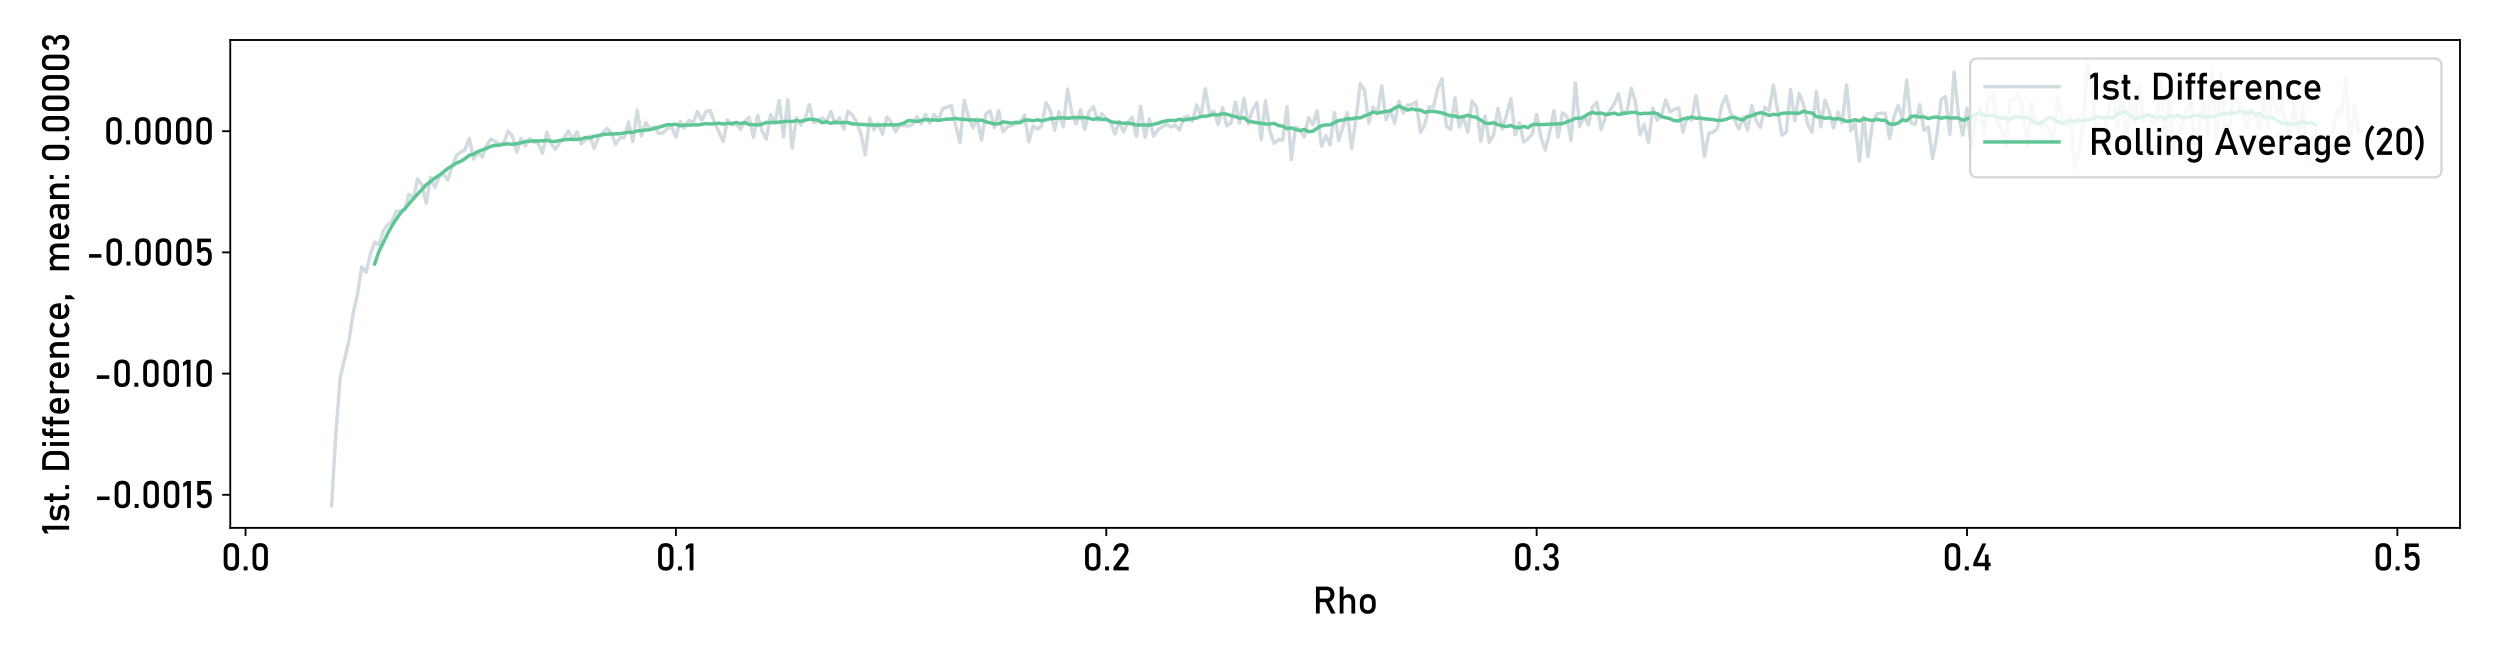 <?xml version="1.0" encoding="utf-8" standalone="no"?>
<!DOCTYPE svg PUBLIC "-//W3C//DTD SVG 1.1//EN"
  "http://www.w3.org/Graphics/SVG/1.1/DTD/svg11.dtd">
<svg xmlns:xlink="http://www.w3.org/1999/xlink" width="1080pt" height="288pt" viewBox="0 0 1080 288" xmlns="http://www.w3.org/2000/svg" version="1.1">
 <defs>
  <style type="text/css">*{stroke-linejoin: round; stroke-linecap: butt}</style>
 </defs>
 <g id="figure_1">
  <g id="patch_1">
   <path d="M 0 288 
L 1080 288 
L 1080 0 
L 0 0 
z
" style="fill: #ffffff"/>
  </g>
  <g id="axes_1">
   <g id="patch_2">
    <path d="M 99.47 228.04 
L 1062.72 228.04 
L 1062.72 17.28 
L 99.47 17.28 
z
" style="fill: #ffffff"/>
   </g>
   <g id="matplotlib.axis_1">
    <g id="xtick_1">
     <g id="line2d_1">
      <defs>
       <path id="mdd1a425ef2" d="M 0 0 
L 0 3.5 
" style="stroke: #000000; stroke-width: 0.8"/>
      </defs>
      <g>
       <use xlink:href="#mdd1a425ef2" x="106.07" y="228.04" style="stroke: #000000; stroke-width: 0.8"/>
      </g>
     </g>
     <g id="text_1">
      <!-- 0.0 -->
      <g transform="translate(95.43 246.4) scale(0.16 -0.16)">
       <defs>
        <path id="Bahnschrift-30" d="M 1766 -47 
Q 1116 -47 792 301 
Q 469 650 469 1244 
L 469 3309 
Q 469 3913 797 4256 
Q 1125 4600 1766 4600 
Q 2409 4600 2736 4258 
Q 3063 3916 3063 3309 
L 3063 1244 
Q 3063 641 2736 297 
Q 2409 -47 1766 -47 
z
M 1766 559 
Q 2116 559 2270 742 
Q 2425 925 2425 1244 
L 2425 3309 
Q 2425 3631 2270 3812 
Q 2116 3994 1766 3994 
Q 1416 3994 1261 3812 
Q 1106 3631 1106 3309 
L 1106 1244 
Q 1106 925 1261 742 
Q 1416 559 1766 559 
z
" transform="scale(0.016)"/>
        <path id="Bahnschrift-2e" d="M 391 0 
L 391 669 
L 1059 669 
L 1059 0 
L 391 0 
z
" transform="scale(0.016)"/>
       </defs>
       <use xlink:href="#Bahnschrift-30"/>
       <use xlink:href="#Bahnschrift-2e" x="55.176"/>
       <use xlink:href="#Bahnschrift-30" x="77.832"/>
      </g>
     </g>
    </g>
    <g id="xtick_2">
     <g id="line2d_2">
      <g>
       <use xlink:href="#mdd1a425ef2" x="291.99" y="228.04" style="stroke: #000000; stroke-width: 0.8"/>
      </g>
     </g>
     <g id="text_2">
      <!-- 0.1 -->
      <g transform="translate(283.104 246.4) scale(0.16 -0.16)">
       <defs>
        <path id="Bahnschrift-31" d="M 1566 4544 
L 1566 0 
L 928 0 
L 928 3850 
L 281 3453 
L 281 4113 
L 928 4544 
L 1566 4544 
z
" transform="scale(0.016)"/>
       </defs>
       <use xlink:href="#Bahnschrift-30"/>
       <use xlink:href="#Bahnschrift-2e" x="55.176"/>
       <use xlink:href="#Bahnschrift-31" x="77.832"/>
      </g>
     </g>
    </g>
    <g id="xtick_3">
     <g id="line2d_3">
      <g>
       <use xlink:href="#mdd1a425ef2" x="477.91" y="228.04" style="stroke: #000000; stroke-width: 0.8"/>
      </g>
     </g>
     <g id="text_3">
      <!-- 0.2 -->
      <g transform="translate(467.551 246.4) scale(0.16 -0.16)">
       <defs>
        <path id="Bahnschrift-32" d="M 400 0 
L 400 553 
L 1984 2666 
Q 2122 2847 2198 3040 
Q 2275 3234 2275 3406 
L 2275 3413 
Q 2275 3684 2115 3834 
Q 1956 3984 1663 3984 
Q 1388 3984 1214 3820 
Q 1041 3656 1003 3356 
L 1003 3353 
L 344 3353 
L 344 3356 
Q 428 3944 772 4267 
Q 1116 4591 1656 4591 
Q 2269 4591 2603 4281 
Q 2938 3972 2938 3406 
L 2938 3403 
Q 2938 3163 2838 2898 
Q 2738 2634 2559 2394 
L 1244 606 
L 2963 606 
L 2963 0 
L 400 0 
z
" transform="scale(0.016)"/>
       </defs>
       <use xlink:href="#Bahnschrift-30"/>
       <use xlink:href="#Bahnschrift-2e" x="55.176"/>
       <use xlink:href="#Bahnschrift-32" x="77.832"/>
      </g>
     </g>
    </g>
    <g id="xtick_4">
     <g id="line2d_4">
      <g>
       <use xlink:href="#mdd1a425ef2" x="663.829" y="228.04" style="stroke: #000000; stroke-width: 0.8"/>
      </g>
     </g>
     <g id="text_4">
      <!-- 0.3 -->
      <g transform="translate(653.373 246.4) scale(0.16 -0.16)">
       <defs>
        <path id="Bahnschrift-33" d="M 1644 -47 
Q 1259 -47 970 92 
Q 681 231 506 493 
Q 331 756 281 1131 
L 281 1131 
L 931 1131 
L 931 1131 
Q 975 838 1162 702 
Q 1350 566 1644 566 
Q 1959 566 2134 734 
Q 2309 903 2309 1209 
L 2309 1347 
Q 2309 1688 2143 1873 
Q 1978 2059 1675 2059 
L 1353 2059 
L 1353 2666 
L 1675 2666 
Q 1944 2666 2089 2825 
Q 2234 2984 2234 3275 
L 2234 3416 
Q 2234 3684 2079 3831 
Q 1925 3978 1641 3978 
Q 1400 3978 1233 3842 
Q 1066 3706 1003 3413 
L 1003 3413 
L 356 3413 
L 356 3413 
Q 453 3975 789 4283 
Q 1125 4591 1641 4591 
Q 2228 4591 2550 4281 
Q 2872 3972 2872 3409 
L 2872 3334 
Q 2872 2994 2687 2742 
Q 2503 2491 2166 2372 
Q 2538 2294 2742 2008 
Q 2947 1722 2947 1281 
L 2947 1206 
Q 2947 609 2606 281 
Q 2266 -47 1644 -47 
z
" transform="scale(0.016)"/>
       </defs>
       <use xlink:href="#Bahnschrift-30"/>
       <use xlink:href="#Bahnschrift-2e" x="55.176"/>
       <use xlink:href="#Bahnschrift-33" x="77.832"/>
      </g>
     </g>
    </g>
    <g id="xtick_5">
     <g id="line2d_5">
      <g>
       <use xlink:href="#mdd1a425ef2" x="849.749" y="228.04" style="stroke: #000000; stroke-width: 0.8"/>
      </g>
     </g>
     <g id="text_5">
      <!-- 0.4 -->
      <g transform="translate(838.971 246.4) scale(0.16 -0.16)">
       <defs>
        <path id="Bahnschrift-34" d="M 406 697 
L 406 1250 
L 1931 4541 
L 2588 4541 
L 1100 1288 
L 3328 1288 
L 3328 697 
L 406 697 
z
M 2366 -3 
L 2366 2672 
L 2988 2672 
L 2988 -3 
L 2366 -3 
z
" transform="scale(0.016)"/>
       </defs>
       <use xlink:href="#Bahnschrift-30"/>
       <use xlink:href="#Bahnschrift-2e" x="55.176"/>
       <use xlink:href="#Bahnschrift-34" x="77.832"/>
      </g>
     </g>
    </g>
    <g id="xtick_6">
     <g id="line2d_6">
      <g>
       <use xlink:href="#mdd1a425ef2" x="1035.669" y="228.04" style="stroke: #000000; stroke-width: 0.8"/>
      </g>
     </g>
     <g id="text_6">
      <!-- 0.5 -->
      <g transform="translate(1025.087 246.4) scale(0.16 -0.16)">
       <defs>
        <path id="Bahnschrift-35" d="M 1738 -47 
Q 1219 -47 886 251 
Q 553 550 469 1094 
L 469 1097 
L 1106 1097 
L 1106 1094 
Q 1141 844 1306 705 
Q 1472 566 1738 566 
Q 2044 566 2211 770 
Q 2378 975 2378 1347 
L 2378 1728 
Q 2378 2100 2211 2303 
Q 2044 2506 1738 2506 
Q 1572 2506 1419 2412 
Q 1266 2319 1150 2150 
L 569 2150 
L 569 4544 
L 2884 4544 
L 2884 3938 
L 1206 3938 
L 1206 2916 
Q 1325 3013 1472 3066 
Q 1619 3119 1772 3119 
Q 2366 3119 2691 2755 
Q 3016 2391 3016 1728 
L 3016 1347 
Q 3016 681 2681 317 
Q 2347 -47 1738 -47 
z
" transform="scale(0.016)"/>
       </defs>
       <use xlink:href="#Bahnschrift-30"/>
       <use xlink:href="#Bahnschrift-2e" x="55.176"/>
       <use xlink:href="#Bahnschrift-35" x="77.832"/>
      </g>
     </g>
    </g>
    <g id="text_7">
     <!-- Rho -->
     <g transform="translate(567.051 265.058) scale(0.16 -0.16)">
      <defs>
       <path id="Bahnschrift-52" d="M 841 1922 
L 841 2528 
L 2391 2528 
Q 2669 2528 2837 2722 
Q 3006 2916 3006 3234 
L 3006 3234 
Q 3006 3553 2837 3747 
Q 2669 3941 2391 3941 
L 841 3941 
L 841 4547 
L 2366 4547 
Q 2763 4547 3059 4383 
Q 3356 4219 3520 3925 
Q 3684 3631 3684 3234 
L 3684 3234 
Q 3684 2841 3518 2545 
Q 3353 2250 3058 2086 
Q 2763 1922 2366 1922 
L 841 1922 
z
M 563 0 
L 563 4547 
L 1200 4547 
L 1200 0 
L 563 0 
z
M 3119 0 
L 2078 2063 
L 2713 2206 
L 3875 0 
L 3119 0 
z
" transform="scale(0.016)"/>
       <path id="Bahnschrift-68" d="M 500 0 
L 500 4544 
L 1138 4544 
L 1138 0 
L 500 0 
z
M 2469 0 
L 2469 1966 
Q 2469 2309 2292 2496 
Q 2116 2684 1791 2684 
Q 1478 2684 1308 2521 
Q 1138 2359 1138 2063 
L 1072 2688 
Q 1222 2975 1464 3133 
Q 1706 3291 2000 3291 
Q 2528 3291 2817 2945 
Q 3106 2600 3106 1969 
L 3106 0 
L 2469 0 
z
" transform="scale(0.016)"/>
       <path id="Bahnschrift-6f" d="M 1744 -47 
Q 1106 -47 756 323 
Q 406 694 406 1366 
L 406 1894 
Q 406 2559 756 2925 
Q 1106 3291 1744 3291 
Q 2381 3291 2731 2925 
Q 3081 2559 3081 1894 
L 3081 1356 
Q 3081 688 2731 320 
Q 2381 -47 1744 -47 
z
M 1744 559 
Q 2078 559 2261 768 
Q 2444 978 2444 1356 
L 2444 1894 
Q 2444 2272 2261 2478 
Q 2078 2684 1744 2684 
Q 1413 2684 1228 2478 
Q 1044 2272 1044 1894 
L 1044 1356 
Q 1044 978 1228 768 
Q 1413 559 1744 559 
z
" transform="scale(0.016)"/>
      </defs>
      <use xlink:href="#Bahnschrift-52"/>
      <use xlink:href="#Bahnschrift-68" x="65.186"/>
      <use xlink:href="#Bahnschrift-6f" x="121.045"/>
     </g>
    </g>
   </g>
   <g id="matplotlib.axis_2">
    <g id="ytick_1">
     <g id="line2d_7">
      <defs>
       <path id="m0db45f3779" d="M 0 0 
L -3.5 0 
" style="stroke: #000000; stroke-width: 0.8"/>
      </defs>
      <g>
       <use xlink:href="#m0db45f3779" x="99.47" y="213.75" style="stroke: #000000; stroke-width: 0.8"/>
      </g>
     </g>
     <g id="text_8">
      <!-- -0.0015 -->
      <g transform="translate(40.66 219.43) scale(0.16 -0.16)">
       <defs>
        <path id="Bahnschrift-2d" d="M 500 1931 
L 2600 1931 
L 2600 1325 
L 500 1325 
L 500 1931 
z
" transform="scale(0.016)"/>
       </defs>
       <use xlink:href="#Bahnschrift-2d"/>
       <use xlink:href="#Bahnschrift-30" x="47.949"/>
       <use xlink:href="#Bahnschrift-2e" x="103.125"/>
       <use xlink:href="#Bahnschrift-30" x="125.781"/>
       <use xlink:href="#Bahnschrift-30" x="180.957"/>
       <use xlink:href="#Bahnschrift-31" x="236.133"/>
       <use xlink:href="#Bahnschrift-35" x="269.385"/>
      </g>
     </g>
    </g>
    <g id="ytick_2">
     <g id="line2d_8">
      <g>
       <use xlink:href="#m0db45f3779" x="99.47" y="161.394" style="stroke: #000000; stroke-width: 0.8"/>
      </g>
     </g>
     <g id="text_9">
      <!-- -0.0010 -->
      <g transform="translate(40.542 167.074) scale(0.16 -0.16)">
       <use xlink:href="#Bahnschrift-2d"/>
       <use xlink:href="#Bahnschrift-30" x="47.949"/>
       <use xlink:href="#Bahnschrift-2e" x="103.125"/>
       <use xlink:href="#Bahnschrift-30" x="125.781"/>
       <use xlink:href="#Bahnschrift-30" x="180.957"/>
       <use xlink:href="#Bahnschrift-31" x="236.133"/>
       <use xlink:href="#Bahnschrift-30" x="269.385"/>
      </g>
     </g>
    </g>
    <g id="ytick_3">
     <g id="line2d_9">
      <g>
       <use xlink:href="#m0db45f3779" x="99.47" y="109.037" style="stroke: #000000; stroke-width: 0.8"/>
      </g>
     </g>
     <g id="text_10">
      <!-- -0.0005 -->
      <g transform="translate(37.153 114.717) scale(0.16 -0.16)">
       <use xlink:href="#Bahnschrift-2d"/>
       <use xlink:href="#Bahnschrift-30" x="47.949"/>
       <use xlink:href="#Bahnschrift-2e" x="103.125"/>
       <use xlink:href="#Bahnschrift-30" x="125.781"/>
       <use xlink:href="#Bahnschrift-30" x="180.957"/>
       <use xlink:href="#Bahnschrift-30" x="236.133"/>
       <use xlink:href="#Bahnschrift-35" x="291.309"/>
      </g>
     </g>
    </g>
    <g id="ytick_4">
     <g id="line2d_10">
      <g>
       <use xlink:href="#m0db45f3779" x="99.47" y="56.68" style="stroke: #000000; stroke-width: 0.8"/>
      </g>
     </g>
     <g id="text_11">
      <!-- 0.0000 -->
      <g transform="translate(44.708 62.36) scale(0.16 -0.16)">
       <use xlink:href="#Bahnschrift-30"/>
       <use xlink:href="#Bahnschrift-2e" x="55.176"/>
       <use xlink:href="#Bahnschrift-30" x="77.832"/>
       <use xlink:href="#Bahnschrift-30" x="133.008"/>
       <use xlink:href="#Bahnschrift-30" x="188.184"/>
       <use xlink:href="#Bahnschrift-30" x="243.359"/>
      </g>
     </g>
    </g>
    <g id="text_12">
     <!-- 1st. Difference,  mean: 0.00003 -->
     <g transform="translate(29.855 231.15) rotate(-90) scale(0.16 -0.16)">
      <defs>
       <path id="Bahnschrift-73" d="M 1647 -47 
Q 1216 -47 864 79 
Q 513 206 234 459 
L 234 459 
L 613 925 
L 613 925 
Q 878 725 1136 625 
Q 1394 525 1647 525 
Q 2025 525 2214 642 
Q 2403 759 2403 994 
Q 2403 1175 2276 1250 
Q 2150 1325 1945 1348 
Q 1741 1372 1506 1388 
Q 1309 1403 1115 1436 
Q 922 1469 762 1555 
Q 603 1641 508 1809 
Q 413 1978 413 2263 
Q 413 2778 728 3034 
Q 1044 3291 1669 3291 
Q 2050 3291 2378 3187 
Q 2706 3084 2994 2872 
L 2994 2872 
L 2609 2406 
L 2609 2406 
Q 2366 2563 2130 2641 
Q 1894 2719 1669 2719 
Q 1344 2719 1181 2608 
Q 1019 2497 1019 2275 
Q 1019 2128 1131 2064 
Q 1244 2000 1428 1981 
Q 1613 1963 1825 1947 
Q 2028 1934 2236 1901 
Q 2444 1869 2619 1775 
Q 2794 1681 2900 1497 
Q 3006 1313 3006 994 
Q 3006 472 2667 212 
Q 2328 -47 1647 -47 
z
" transform="scale(0.016)"/>
       <path id="Bahnschrift-74" d="M 1344 -16 
Q 944 -16 764 206 
Q 584 428 584 844 
L 584 4188 
L 1222 4188 
L 1222 838 
Q 1222 722 1269 656 
Q 1316 591 1406 591 
L 1713 591 
L 1713 -16 
L 1344 -16 
z
M 250 2669 
L 250 3244 
L 1713 3244 
L 1713 2669 
L 250 2669 
z
" transform="scale(0.016)"/>
       <path id="Bahnschrift-20" transform="scale(0.016)"/>
       <path id="Bahnschrift-44" d="M 994 0 
L 994 606 
L 2022 606 
Q 2525 606 2801 867 
Q 3078 1128 3078 1603 
L 3078 2941 
Q 3078 3416 2801 3677 
Q 2525 3938 2022 3938 
L 994 3938 
L 994 4544 
L 2003 4544 
Q 2828 4544 3279 4117 
Q 3731 3691 3731 2916 
L 3731 1628 
Q 3731 1113 3528 748 
Q 3325 384 2937 192 
Q 2550 0 2000 0 
L 994 0 
z
M 563 0 
L 563 4544 
L 1200 4544 
L 1200 0 
L 563 0 
z
" transform="scale(0.016)"/>
       <path id="Bahnschrift-69" d="M 500 3906 
L 500 4544 
L 1138 4544 
L 1138 3906 
L 500 3906 
z
M 500 0 
L 500 3244 
L 1138 3244 
L 1138 0 
L 500 0 
z
" transform="scale(0.016)"/>
       <path id="Bahnschrift-66" d="M 594 0 
L 594 3684 
Q 594 4113 791 4328 
Q 988 4544 1403 4544 
L 1872 4544 
L 1872 3938 
L 1416 3938 
Q 1319 3938 1275 3864 
Q 1231 3791 1231 3691 
L 1231 0 
L 594 0 
z
M 250 2700 
L 250 3244 
L 1872 3244 
L 1872 2700 
L 250 2700 
z
" transform="scale(0.016)"/>
       <path id="Bahnschrift-65" d="M 1828 -47 
Q 1150 -47 778 331 
Q 406 709 406 1406 
L 406 1772 
Q 406 2497 764 2894 
Q 1122 3291 1772 3291 
Q 2384 3291 2720 2841 
Q 3056 2391 3056 1578 
L 3056 1366 
L 869 1366 
L 869 1878 
L 2450 1878 
L 2450 1878 
Q 2422 2272 2245 2494 
Q 2069 2716 1772 2716 
Q 1413 2716 1213 2478 
Q 1013 2241 1013 1806 
L 1013 1394 
Q 1013 991 1227 775 
Q 1441 559 1828 559 
Q 2022 559 2212 637 
Q 2403 716 2553 856 
L 2553 856 
L 2972 438 
L 2972 438 
Q 2731 206 2431 79 
Q 2131 -47 1828 -47 
z
" transform="scale(0.016)"/>
       <path id="Bahnschrift-72" d="M 500 0 
L 500 3244 
L 1138 3244 
L 1138 0 
L 500 0 
z
M 2284 2475 
Q 2200 2578 2072 2631 
Q 1944 2684 1775 2684 
Q 1472 2684 1305 2517 
Q 1138 2350 1138 2053 
L 1072 2678 
Q 1219 2966 1458 3128 
Q 1697 3291 1984 3291 
Q 2206 3291 2386 3227 
Q 2566 3163 2700 3038 
L 2284 2475 
z
" transform="scale(0.016)"/>
       <path id="Bahnschrift-6e" d="M 500 0 
L 500 3244 
L 1138 3244 
L 1138 0 
L 500 0 
z
M 2469 0 
L 2469 1966 
Q 2469 2309 2292 2496 
Q 2116 2684 1791 2684 
Q 1478 2684 1308 2518 
Q 1138 2353 1138 2053 
L 1072 2678 
Q 1222 2972 1464 3131 
Q 1706 3291 2000 3291 
Q 2528 3291 2817 2945 
Q 3106 2600 3106 1969 
L 3106 0 
L 2469 0 
z
" transform="scale(0.016)"/>
       <path id="Bahnschrift-63" d="M 1809 -47 
Q 1141 -47 773 322 
Q 406 691 406 1363 
L 406 1897 
Q 406 2563 773 2927 
Q 1141 3291 1809 3291 
Q 2191 3291 2497 3156 
Q 2803 3022 2984 2772 
L 2984 2772 
L 2525 2359 
L 2525 2359 
Q 2391 2516 2206 2600 
Q 2022 2684 1819 2684 
Q 1450 2684 1247 2478 
Q 1044 2272 1044 1897 
L 1044 1363 
Q 1044 978 1247 768 
Q 1450 559 1819 559 
Q 2022 559 2206 650 
Q 2391 741 2525 906 
L 2525 906 
L 2984 463 
L 2984 463 
Q 2803 219 2495 86 
Q 2188 -47 1809 -47 
z
" transform="scale(0.016)"/>
       <path id="Bahnschrift-2c" d="M 391 -1038 
L 391 669 
L 1059 669 
L 1059 -344 
L 391 -1038 
z
" transform="scale(0.016)"/>
       <path id="Bahnschrift-6d" d="M 4375 0 
L 4375 1966 
Q 4375 2309 4198 2496 
Q 4022 2684 3697 2684 
Q 3400 2684 3237 2503 
Q 3075 2322 3075 1991 
L 2947 2616 
Q 3103 2941 3353 3116 
Q 3603 3291 3906 3291 
Q 4434 3291 4723 2945 
Q 5013 2600 5013 1969 
L 5013 0 
L 4375 0 
z
M 500 0 
L 500 3244 
L 1138 3244 
L 1138 0 
L 500 0 
z
M 2438 0 
L 2438 1966 
Q 2438 2309 2269 2496 
Q 2100 2684 1791 2684 
Q 1478 2684 1308 2518 
Q 1138 2353 1138 2053 
L 1072 2678 
Q 1222 2972 1464 3131 
Q 1706 3291 2000 3291 
Q 2513 3291 2794 2945 
Q 3075 2600 3075 1969 
L 3075 0 
L 2438 0 
z
" transform="scale(0.016)"/>
       <path id="Bahnschrift-61" d="M 2331 0 
L 2331 2056 
Q 2331 2375 2161 2551 
Q 1991 2728 1678 2728 
Q 1488 2728 1302 2670 
Q 1116 2613 969 2503 
L 503 2822 
Q 688 3044 989 3167 
Q 1291 3291 1659 3291 
Q 2269 3291 2603 2975 
Q 2938 2659 2938 2084 
L 2938 0 
L 2331 0 
z
M 1538 -47 
Q 941 -47 642 200 
Q 344 447 344 956 
Q 344 1441 617 1680 
Q 891 1919 1438 1919 
L 2359 1919 
L 2403 1406 
L 1441 1406 
Q 1194 1406 1069 1295 
Q 944 1184 944 956 
Q 944 709 1109 590 
Q 1275 472 1606 472 
Q 1969 472 2150 550 
Q 2331 628 2331 794 
L 2397 338 
Q 2313 206 2188 122 
Q 2063 38 1902 -4 
Q 1741 -47 1538 -47 
z
" transform="scale(0.016)"/>
       <path id="Bahnschrift-3a" d="M 391 0 
L 391 669 
L 1059 669 
L 1059 0 
L 391 0 
z
M 391 2606 
L 391 3275 
L 1059 3275 
L 1059 2606 
L 391 2606 
z
" transform="scale(0.016)"/>
      </defs>
      <use xlink:href="#Bahnschrift-31"/>
      <use xlink:href="#Bahnschrift-73" x="33.252"/>
      <use xlink:href="#Bahnschrift-74" x="85.107"/>
      <use xlink:href="#Bahnschrift-2e" x="117.725"/>
      <use xlink:href="#Bahnschrift-20" x="140.381"/>
      <use xlink:href="#Bahnschrift-44" x="167.236"/>
      <use xlink:href="#Bahnschrift-69" x="232.861"/>
      <use xlink:href="#Bahnschrift-66" x="257.959"/>
      <use xlink:href="#Bahnschrift-66" x="289.648"/>
      <use xlink:href="#Bahnschrift-65" x="321.338"/>
      <use xlink:href="#Bahnschrift-72" x="374.951"/>
      <use xlink:href="#Bahnschrift-65" x="417.627"/>
      <use xlink:href="#Bahnschrift-6e" x="471.24"/>
      <use xlink:href="#Bahnschrift-63" x="527.1"/>
      <use xlink:href="#Bahnschrift-65" x="576.904"/>
      <use xlink:href="#Bahnschrift-2c" x="630.518"/>
      <use xlink:href="#Bahnschrift-20" x="653.174"/>
      <use xlink:href="#Bahnschrift-20" x="680.029"/>
      <use xlink:href="#Bahnschrift-6d" x="706.885"/>
      <use xlink:href="#Bahnschrift-65" x="792.529"/>
      <use xlink:href="#Bahnschrift-61" x="846.143"/>
      <use xlink:href="#Bahnschrift-6e" x="899.365"/>
      <use xlink:href="#Bahnschrift-3a" x="955.225"/>
      <use xlink:href="#Bahnschrift-20" x="977.881"/>
      <use xlink:href="#Bahnschrift-30" x="1004.736"/>
      <use xlink:href="#Bahnschrift-2e" x="1059.912"/>
      <use xlink:href="#Bahnschrift-30" x="1082.568"/>
      <use xlink:href="#Bahnschrift-30" x="1137.744"/>
      <use xlink:href="#Bahnschrift-30" x="1192.92"/>
      <use xlink:href="#Bahnschrift-30" x="1248.096"/>
      <use xlink:href="#Bahnschrift-33" x="1303.271"/>
     </g>
    </g>
   </g>
   <g id="line2d_11">
    <path d="M 143.254 218.46 
L 145.113 187.005 
L 146.972 162.992 
L 150.691 147.556 
L 152.55 135.515 
L 154.409 127.108 
L 156.268 115.324 
L 158.128 117.661 
L 159.987 109.866 
L 161.846 104.611 
L 163.705 105.756 
L 165.564 99.896 
L 167.424 97.105 
L 169.283 95.716 
L 171.142 91.227 
L 173.001 91.079 
L 174.86 90.378 
L 176.72 83.88 
L 178.579 85.808 
L 180.438 77.18 
L 182.297 79.828 
L 184.156 87.767 
L 186.016 76.579 
L 187.875 81.069 
L 189.734 76.169 
L 191.593 75.32 
L 193.452 77.735 
L 195.312 71.98 
L 197.171 67.195 
L 199.03 65.712 
L 200.889 64.629 
L 202.748 59.814 
L 204.608 68.685 
L 206.467 65.908 
L 208.326 67.855 
L 210.185 62.775 
L 212.044 60.039 
L 215.763 62.157 
L 217.622 61.972 
L 219.481 56.598 
L 221.34 58.687 
L 223.2 65.71 
L 225.059 59.876 
L 226.918 63.177 
L 228.777 59.977 
L 230.636 61.378 
L 232.496 61.939 
L 234.355 66.179 
L 236.214 57.12 
L 238.073 62.08 
L 239.932 64.448 
L 241.792 61.62 
L 243.651 59.68 
L 245.51 56.455 
L 247.369 60.226 
L 249.228 56.981 
L 251.088 62.139 
L 254.806 58.752 
L 256.665 64.122 
L 258.524 59.319 
L 260.384 57.474 
L 262.243 55.432 
L 264.102 57.437 
L 265.961 62.403 
L 267.82 59.409 
L 269.679 59.498 
L 271.539 52.697 
L 273.398 61.134 
L 275.257 47.649 
L 277.116 58.72 
L 278.975 52.969 
L 280.835 55.553 
L 282.694 54.802 
L 284.553 57.634 
L 286.412 57.463 
L 288.271 55.608 
L 290.131 54.643 
L 291.99 59.209 
L 293.849 52.506 
L 295.708 55.388 
L 297.567 51.934 
L 299.427 53.14 
L 301.286 48.092 
L 303.145 52.06 
L 305.004 48.236 
L 306.863 47.789 
L 308.723 52.922 
L 312.441 61.118 
L 314.3 51.747 
L 316.159 54.061 
L 318.019 53.426 
L 319.878 55.964 
L 321.737 52.554 
L 323.596 50.663 
L 325.455 59.259 
L 327.315 49.851 
L 329.174 56.507 
L 331.033 60.092 
L 332.892 49.463 
L 334.751 53.399 
L 336.611 43.45 
L 338.47 59.028 
L 340.329 43.058 
L 342.188 63.969 
L 344.047 50.837 
L 345.907 53.977 
L 347.766 51.429 
L 349.625 45.208 
L 351.484 52.963 
L 353.343 52.466 
L 355.203 50.967 
L 357.062 52.614 
L 358.921 48.165 
L 360.78 53.533 
L 362.639 50.893 
L 364.499 55.75 
L 366.358 48.039 
L 368.217 49.657 
L 370.076 52.792 
L 371.935 57.886 
L 373.795 66.957 
L 375.654 51.007 
L 377.513 56.068 
L 379.372 53.32 
L 381.231 57.999 
L 383.091 50.544 
L 384.95 52.622 
L 386.809 56.836 
L 388.668 54.249 
L 390.527 54.111 
L 392.386 54.509 
L 394.246 53.715 
L 396.105 50.383 
L 397.964 53.488 
L 399.823 49.293 
L 401.682 53.261 
L 403.542 49.489 
L 405.401 51.842 
L 407.26 46.857 
L 409.119 46.333 
L 410.978 45.573 
L 412.838 54.097 
L 414.697 61.636 
L 416.556 43.355 
L 418.415 50.522 
L 420.274 55.165 
L 422.134 51.304 
L 423.993 60.517 
L 425.852 49.284 
L 427.711 47.828 
L 429.57 55.2 
L 431.43 47.85 
L 433.289 56.996 
L 435.148 54.83 
L 438.866 53.517 
L 440.726 52.566 
L 442.585 49.677 
L 444.444 61.255 
L 446.303 54.403 
L 448.162 55.834 
L 450.022 54.336 
L 451.881 44.364 
L 453.74 47.863 
L 455.599 56.224 
L 457.458 48.239 
L 459.318 54.762 
L 461.177 38.523 
L 463.036 48.795 
L 464.895 53.565 
L 466.754 47.398 
L 468.614 55.917 
L 470.473 48.241 
L 472.332 46.051 
L 474.191 51.997 
L 476.05 49.099 
L 477.91 51.408 
L 479.769 52.692 
L 481.628 57.884 
L 483.487 52.495 
L 485.346 56.953 
L 487.206 53.069 
L 489.065 50.561 
L 490.924 58.955 
L 492.783 45.961 
L 494.642 59.331 
L 496.502 51.251 
L 498.361 58.796 
L 500.22 56.057 
L 502.079 54.715 
L 503.938 53.706 
L 505.798 54.928 
L 507.657 53.983 
L 509.516 56.269 
L 511.375 50.965 
L 513.234 50.187 
L 515.094 52.449 
L 516.953 45.329 
L 518.812 50.291 
L 520.671 38.324 
L 522.53 48.963 
L 524.389 48.051 
L 526.249 53.779 
L 528.108 46.505 
L 529.967 54.376 
L 531.826 53.083 
L 533.685 44.14 
L 535.545 53.181 
L 537.404 42.561 
L 539.263 53.486 
L 541.122 47.464 
L 542.981 44.3 
L 544.841 60.265 
L 546.7 43.405 
L 548.559 56.644 
L 550.418 61.931 
L 552.277 60.329 
L 554.137 60.526 
L 555.996 46.073 
L 557.855 68.968 
L 559.714 54.92 
L 561.573 55.955 
L 563.433 59.136 
L 565.292 50.753 
L 567.151 53.895 
L 569.01 47.843 
L 570.869 63.146 
L 572.729 58.613 
L 574.588 62.61 
L 576.447 48.628 
L 578.306 60.698 
L 582.025 48.637 
L 583.884 64.113 
L 585.743 51.818 
L 587.602 36.093 
L 589.461 38.91 
L 591.321 53.153 
L 593.18 46.261 
L 595.039 49.175 
L 596.898 37.048 
L 598.757 51.736 
L 600.617 47.403 
L 602.476 53.379 
L 604.335 43.633 
L 606.194 48.906 
L 608.053 45.318 
L 609.913 45.346 
L 611.772 43.863 
L 613.631 57.206 
L 615.49 53.893 
L 617.349 46.157 
L 619.209 46.261 
L 621.068 38.356 
L 622.927 33.948 
L 624.786 54.33 
L 626.645 55.806 
L 628.505 42.321 
L 630.364 54.9 
L 632.223 50.867 
L 634.082 57.109 
L 635.941 43.572 
L 637.801 46.091 
L 639.66 60.915 
L 641.519 50.096 
L 643.378 61.488 
L 645.237 58.314 
L 647.096 46.883 
L 648.956 55.722 
L 650.815 49.709 
L 652.674 42.578 
L 654.533 58.225 
L 656.392 52.986 
L 658.252 61.304 
L 660.111 60.008 
L 661.97 57.87 
L 663.829 49.439 
L 665.688 59.307 
L 667.548 64.815 
L 669.407 57.483 
L 671.266 47.843 
L 673.125 59.237 
L 674.984 48.722 
L 676.844 50.212 
L 678.703 60.653 
L 680.562 35.8 
L 682.421 54.673 
L 684.28 50.242 
L 686.14 53.94 
L 687.999 46.061 
L 689.858 44.251 
L 691.717 55.95 
L 693.576 50.416 
L 697.295 45.033 
L 699.154 40.51 
L 701.013 49.563 
L 702.872 47.765 
L 704.732 38.069 
L 706.591 44.501 
L 708.45 58.211 
L 710.309 53.831 
L 712.168 61.564 
L 714.028 46.725 
L 715.887 51.913 
L 717.746 49.887 
L 719.605 43.13 
L 721.464 48.288 
L 723.324 47.211 
L 725.183 46.646 
L 727.042 57.128 
L 728.901 50.629 
L 730.76 52.025 
L 732.62 41.294 
L 734.479 51.954 
L 736.338 67.708 
L 738.197 57.54 
L 740.056 57.132 
L 741.916 55.544 
L 743.775 45.61 
L 745.634 41.508 
L 747.493 48.459 
L 749.352 51.881 
L 751.212 55.78 
L 753.071 50.637 
L 754.93 56.222 
L 756.789 45.61 
L 758.648 52.254 
L 760.508 55.027 
L 762.367 46.305 
L 764.226 47.873 
L 766.085 36.726 
L 769.804 58.393 
L 771.663 57.07 
L 773.522 38.608 
L 775.381 52.096 
L 777.24 40.355 
L 779.099 45.265 
L 780.959 53.732 
L 782.818 57.157 
L 784.677 39.567 
L 786.536 54.795 
L 788.395 43.278 
L 790.255 48.263 
L 792.114 55.328 
L 793.973 48.431 
L 795.832 53.132 
L 797.691 36.645 
L 799.551 56.457 
L 801.41 53.198 
L 803.269 69.631 
L 805.128 50.48 
L 806.987 67.61 
L 808.847 53.764 
L 810.706 49.277 
L 812.565 48.888 
L 814.424 48.92 
L 816.283 59.78 
L 818.143 50.654 
L 820.002 45.524 
L 821.861 51.274 
L 823.72 34.519 
L 825.579 53.281 
L 827.439 53.68 
L 829.298 45.23 
L 831.157 56.223 
L 833.016 54.839 
L 834.875 68.492 
L 836.735 58.612 
L 838.594 42.865 
L 840.453 41.799 
L 842.312 58.075 
L 844.171 31.145 
L 846.031 49.533 
L 847.89 58.406 
L 849.749 46.733 
L 851.608 63.464 
L 853.467 50.729 
L 855.327 45.973 
L 857.186 57.292 
L 859.045 42.275 
L 860.904 40.725 
L 862.763 52.507 
L 864.623 55.257 
L 866.482 63.756 
L 868.341 43.359 
L 870.2 43.288 
L 872.059 40.539 
L 873.919 47.623 
L 875.778 63.357 
L 877.637 44.452 
L 879.496 53.241 
L 881.355 54.421 
L 883.215 53.038 
L 885.074 55.911 
L 886.933 61.109 
L 888.792 41.91 
L 890.651 49.116 
L 892.511 54.993 
L 894.37 50.195 
L 896.229 72.562 
L 898.088 65.281 
L 899.947 53.72 
L 901.806 26.86 
L 903.666 37.469 
L 905.525 59.405 
L 907.384 62.977 
L 909.243 57.171 
L 911.102 46.346 
L 912.962 40.373 
L 914.821 55.292 
L 916.68 38.198 
L 918.539 61.611 
L 920.398 43.072 
L 922.258 52.928 
L 924.117 37.092 
L 925.976 52.368 
L 927.835 49.944 
L 929.694 53.181 
L 931.554 53.197 
L 933.413 35.041 
L 935.272 58.752 
L 937.131 43.575 
L 938.99 65.549 
L 940.85 57.267 
L 942.709 53.556 
L 944.568 47.948 
L 946.427 44.089 
L 948.286 62.194 
L 950.146 54.154 
L 952.005 43.775 
L 953.864 57.106 
L 955.723 30.983 
L 957.582 60.827 
L 959.442 31.646 
L 961.301 59.31 
L 963.16 54.84 
L 965.019 40.528 
L 966.878 43.949 
L 968.738 49.183 
L 970.597 55.405 
L 972.456 47.003 
L 974.315 49.787 
L 976.174 55.238 
L 978.034 42.808 
L 979.893 55.332 
L 981.752 37.18 
L 983.611 48.873 
L 985.47 45.88 
L 987.33 51.53 
L 989.189 60.53 
L 991.048 42.175 
L 992.907 59.768 
L 994.766 46.107 
L 996.626 69.064 
L 998.485 60.663 
L 1000.344 56.704 
L 1002.203 62.833 
L 1004.062 64.823 
L 1005.922 57.137 
L 1007.781 56.874 
L 1009.64 47.49 
L 1011.499 48.807 
L 1013.358 34.102 
L 1015.218 62.762 
L 1017.077 45.355 
L 1018.936 57.279 
L 1018.936 57.279 
" clip-path="url(#peb3f40f43e)" style="fill: none; stroke: #d2dbe0; stroke-width: 1.5; stroke-linecap: square"/>
   </g>
   <g id="line2d_12">
    <path d="M 161.846 114.037 
L 163.705 108.678 
L 167.424 100.992 
L 169.283 97.668 
L 171.142 94.7 
L 173.001 92.111 
L 174.86 90.231 
L 178.579 85.814 
L 182.297 81.813 
L 184.156 79.808 
L 187.875 76.897 
L 189.734 75.728 
L 193.452 72.796 
L 197.171 70.472 
L 199.03 69.711 
L 200.889 68.55 
L 202.748 67.096 
L 204.608 66.552 
L 206.467 65.493 
L 210.185 64.076 
L 212.044 63.258 
L 213.904 62.756 
L 215.763 62.705 
L 217.622 62.276 
L 219.481 62.148 
L 221.34 62.38 
L 225.059 61.715 
L 226.918 61.145 
L 230.636 60.865 
L 232.496 60.92 
L 236.214 60.677 
L 238.073 61.053 
L 239.932 61.084 
L 241.792 60.673 
L 245.51 60.163 
L 247.369 60.285 
L 251.088 60.064 
L 252.947 59.39 
L 254.806 59.591 
L 256.665 58.869 
L 258.524 58.583 
L 260.384 58.15 
L 262.243 57.944 
L 267.82 57.756 
L 271.539 57.136 
L 273.398 57.159 
L 275.257 56.578 
L 280.835 55.99 
L 284.553 55.006 
L 288.271 53.861 
L 290.131 53.873 
L 291.99 53.673 
L 293.849 54.346 
L 295.708 53.998 
L 297.567 54.052 
L 299.427 53.946 
L 301.286 54.004 
L 305.004 53.41 
L 306.863 53.593 
L 310.582 53.218 
L 312.441 53.597 
L 314.3 53.301 
L 316.159 53.374 
L 318.019 52.89 
L 319.878 53.436 
L 321.737 52.986 
L 323.596 53.773 
L 327.315 53.978 
L 329.174 53.692 
L 331.033 52.897 
L 332.892 52.958 
L 336.611 52.755 
L 340.329 52.368 
L 342.188 52.512 
L 344.047 52.093 
L 345.907 52.388 
L 349.625 51.443 
L 353.343 51.834 
L 355.203 53.009 
L 357.062 52.608 
L 358.921 53.259 
L 360.78 52.727 
L 362.639 53.085 
L 364.499 52.913 
L 366.358 52.973 
L 368.217 53.554 
L 371.935 53.701 
L 373.795 53.878 
L 379.372 54.041 
L 384.95 53.909 
L 386.809 54.019 
L 388.668 53.722 
L 390.527 53.144 
L 392.386 52.075 
L 394.246 52.23 
L 396.105 52.508 
L 397.964 52.01 
L 399.823 51.636 
L 401.682 51.867 
L 403.542 51.801 
L 405.401 51.985 
L 409.119 51.423 
L 410.978 51.457 
L 412.838 51.164 
L 414.697 51.495 
L 416.556 51.562 
L 418.415 51.805 
L 420.274 51.818 
L 422.134 51.972 
L 423.993 51.864 
L 425.852 52.583 
L 429.57 53.5 
L 431.43 53.512 
L 433.289 52.648 
L 437.007 53.159 
L 438.866 52.813 
L 440.726 52.985 
L 442.585 51.886 
L 444.444 51.861 
L 446.303 52.148 
L 448.162 51.758 
L 450.022 52.161 
L 453.74 51.285 
L 455.599 51.176 
L 457.458 50.955 
L 459.318 50.897 
L 461.177 51.048 
L 464.895 50.784 
L 466.754 50.84 
L 468.614 50.777 
L 470.473 51.087 
L 472.332 51.641 
L 474.191 51.128 
L 476.05 51.683 
L 477.91 51.507 
L 479.769 52.521 
L 481.628 52.884 
L 483.487 52.941 
L 485.346 53.257 
L 487.206 53.207 
L 489.065 53.495 
L 490.924 54.005 
L 494.642 54.008 
L 496.502 54.06 
L 500.22 53.312 
L 502.079 52.604 
L 503.938 52.204 
L 505.798 51.954 
L 507.657 52.114 
L 509.516 51.492 
L 511.375 51.913 
L 516.953 50.964 
L 518.812 50.289 
L 520.671 50.228 
L 522.53 49.916 
L 524.389 49.384 
L 526.249 49.698 
L 528.108 49.055 
L 529.967 49.339 
L 531.826 49.926 
L 533.685 50.32 
L 535.545 51.08 
L 537.404 50.869 
L 539.263 52.401 
L 546.7 53.575 
L 548.559 53.551 
L 550.418 53.289 
L 552.277 54.239 
L 554.137 54.511 
L 555.996 55.513 
L 557.855 55.27 
L 559.714 55.932 
L 561.573 56.458 
L 563.433 55.877 
L 565.292 56.912 
L 567.151 56.671 
L 569.01 55.379 
L 570.869 54.308 
L 572.729 53.939 
L 574.588 53.949 
L 578.306 52.066 
L 580.165 51.855 
L 582.025 51.268 
L 583.884 51.399 
L 585.743 50.886 
L 587.602 50.939 
L 589.461 50.048 
L 591.321 49.385 
L 593.18 48.447 
L 595.039 48.876 
L 598.757 48.102 
L 600.617 47.984 
L 602.476 46.696 
L 604.335 45.802 
L 608.053 47.559 
L 609.913 47.017 
L 611.772 47.449 
L 613.631 47.534 
L 615.49 48.537 
L 617.349 48.129 
L 619.209 48.063 
L 622.927 48.763 
L 626.645 50.042 
L 628.505 50.119 
L 630.364 50.712 
L 632.223 50.337 
L 634.082 49.771 
L 635.941 50.375 
L 637.801 50.711 
L 639.66 51.858 
L 641.519 53.161 
L 643.378 53.338 
L 645.237 53.02 
L 647.096 53.869 
L 648.956 54.365 
L 650.815 54.696 
L 652.674 54.232 
L 654.533 55.016 
L 656.392 55.147 
L 658.252 54.612 
L 660.111 55.14 
L 661.97 53.856 
L 663.829 53.674 
L 665.688 53.841 
L 674.984 53.411 
L 678.703 51.984 
L 680.562 51.116 
L 682.421 51.122 
L 684.28 50.545 
L 686.14 49.207 
L 687.999 48.558 
L 689.858 49.077 
L 691.717 48.806 
L 693.576 49.448 
L 695.436 49.274 
L 697.295 48.837 
L 699.154 49.542 
L 701.013 48.964 
L 702.872 48.867 
L 704.732 48.53 
L 706.591 48.559 
L 708.45 49.203 
L 710.309 48.937 
L 712.168 49.018 
L 714.028 48.696 
L 715.887 49.042 
L 717.746 50.402 
L 721.464 51.269 
L 723.324 52.143 
L 725.183 52.199 
L 727.042 51.363 
L 728.901 51.095 
L 730.76 50.611 
L 732.62 51.063 
L 734.479 51 
L 736.338 51.316 
L 740.056 51.639 
L 741.916 52.029 
L 743.775 52.012 
L 745.634 51.55 
L 747.493 50.854 
L 749.352 50.64 
L 751.212 51.495 
L 753.071 51.751 
L 754.93 50.296 
L 756.789 50.024 
L 758.648 49.185 
L 760.508 48.671 
L 762.367 49.077 
L 764.226 49.859 
L 766.085 49.415 
L 767.944 49.56 
L 769.804 48.935 
L 773.522 48.772 
L 777.24 48.957 
L 779.099 48.038 
L 780.959 48.545 
L 782.818 48.812 
L 784.677 50.457 
L 786.536 50.594 
L 788.395 51.055 
L 790.255 50.89 
L 792.114 51.423 
L 793.973 51.263 
L 795.832 51.691 
L 797.691 52.417 
L 799.551 52.263 
L 801.41 51.681 
L 803.269 52.266 
L 805.128 51.253 
L 806.987 51.753 
L 808.847 52.024 
L 810.706 51.519 
L 812.565 51.908 
L 814.424 51.994 
L 816.283 53.586 
L 818.143 53.694 
L 820.002 53.177 
L 821.861 51.786 
L 823.72 52.165 
L 825.579 50.342 
L 827.439 50.131 
L 829.298 50.587 
L 831.157 50.479 
L 833.016 51.206 
L 834.875 50.754 
L 836.735 50.52 
L 838.594 51.108 
L 840.453 50.658 
L 842.312 50.969 
L 844.171 50.93 
L 846.031 51.009 
L 847.89 51.935 
L 851.608 50.714 
L 853.467 49.317 
L 855.327 48.767 
L 857.186 49.792 
L 859.045 49.924 
L 860.904 49.683 
L 862.763 50.847 
L 864.623 51.022 
L 866.482 50.897 
L 868.341 51.616 
L 870.2 50.538 
L 872.059 50.457 
L 873.919 50.908 
L 875.778 50.554 
L 877.637 52.068 
L 879.496 53.296 
L 881.355 53.356 
L 885.074 50.622 
L 886.933 51.425 
L 888.792 52.409 
L 890.651 53.241 
L 892.511 53.177 
L 894.37 52.028 
L 896.229 52.57 
L 898.088 51.817 
L 899.947 52.177 
L 901.806 51.679 
L 903.666 51.529 
L 905.525 50.329 
L 907.384 50.852 
L 909.243 50.893 
L 911.102 50.802 
L 912.962 50.952 
L 914.821 49.076 
L 916.68 48.75 
L 918.539 48.243 
L 920.398 50.177 
L 922.258 51.167 
L 924.117 50.875 
L 927.835 49.469 
L 931.554 50.95 
L 933.413 50.374 
L 935.272 51.32 
L 937.131 49.788 
L 938.99 50.676 
L 940.85 49.612 
L 942.709 50.723 
L 944.568 50.847 
L 948.286 49.914 
L 950.146 49.714 
L 952.005 50.732 
L 953.864 50.144 
L 955.723 50.455 
L 957.582 49.939 
L 959.442 49.216 
L 961.301 49.305 
L 963.16 48.767 
L 965.019 49.006 
L 966.878 48.19 
L 968.738 48.059 
L 970.597 48.897 
L 972.456 48.15 
L 974.315 49.59 
L 976.174 48.854 
L 978.034 50.724 
L 981.752 50.885 
L 985.47 53.044 
L 987.33 53.442 
L 991.048 53.54 
L 992.907 53.491 
L 994.766 52.434 
L 996.626 53.432 
L 998.485 52.933 
L 1000.344 53.938 
L 1000.344 53.938 
" clip-path="url(#peb3f40f43e)" style="fill: none; stroke: #5dc694; stroke-width: 1.5; stroke-linecap: square"/>
   </g>
   <g id="patch_3">
    <path d="M 99.47 228.04 
L 99.47 17.28 
" style="fill: none; stroke: #000000; stroke-width: 0.8; stroke-linejoin: miter; stroke-linecap: square"/>
   </g>
   <g id="patch_4">
    <path d="M 1062.72 228.04 
L 1062.72 17.28 
" style="fill: none; stroke: #000000; stroke-width: 0.8; stroke-linejoin: miter; stroke-linecap: square"/>
   </g>
   <g id="patch_5">
    <path d="M 99.47 228.04 
L 1062.72 228.04 
" style="fill: none; stroke: #000000; stroke-width: 0.8; stroke-linejoin: miter; stroke-linecap: square"/>
   </g>
   <g id="patch_6">
    <path d="M 99.47 17.28 
L 1062.72 17.28 
" style="fill: none; stroke: #000000; stroke-width: 0.8; stroke-linejoin: miter; stroke-linecap: square"/>
   </g>
   <g id="legend_1">
    <g id="patch_7">
     <path d="M 854.298 76.605 
L 1051.52 76.605 
Q 1054.72 76.605 1054.72 73.405 
L 1054.72 28.48 
Q 1054.72 25.28 1051.52 25.28 
L 854.298 25.28 
Q 851.097 25.28 851.097 28.48 
L 851.097 73.405 
Q 851.097 76.605 854.298 76.605 
z
" style="fill: #ffffff; opacity: 0.8; stroke: #cccccc; stroke-linejoin: miter"/>
    </g>
    <g id="line2d_13">
     <path d="M 857.497 37.44 
L 873.497 37.44 
L 889.497 37.44 
" style="fill: none; stroke: #d2dbe0; stroke-width: 1.5; stroke-linecap: square"/>
    </g>
    <g id="text_13">
     <!-- 1st. Difference -->
     <g transform="translate(902.298 43.04) scale(0.16 -0.16)">
      <use xlink:href="#Bahnschrift-31"/>
      <use xlink:href="#Bahnschrift-73" x="33.252"/>
      <use xlink:href="#Bahnschrift-74" x="85.107"/>
      <use xlink:href="#Bahnschrift-2e" x="117.725"/>
      <use xlink:href="#Bahnschrift-20" x="140.381"/>
      <use xlink:href="#Bahnschrift-44" x="167.236"/>
      <use xlink:href="#Bahnschrift-69" x="232.861"/>
      <use xlink:href="#Bahnschrift-66" x="257.959"/>
      <use xlink:href="#Bahnschrift-66" x="289.648"/>
      <use xlink:href="#Bahnschrift-65" x="321.338"/>
      <use xlink:href="#Bahnschrift-72" x="374.951"/>
      <use xlink:href="#Bahnschrift-65" x="417.627"/>
      <use xlink:href="#Bahnschrift-6e" x="471.24"/>
      <use xlink:href="#Bahnschrift-63" x="527.1"/>
      <use xlink:href="#Bahnschrift-65" x="576.904"/>
     </g>
    </g>
    <g id="line2d_14">
     <path d="M 857.497 61.307 
L 873.497 61.307 
L 889.497 61.307 
" style="fill: none; stroke: #5dc694; stroke-width: 1.5; stroke-linecap: square"/>
    </g>
    <g id="text_14">
     <!-- Rolling Average (20) -->
     <g transform="translate(902.298 66.907) scale(0.16 -0.16)">
      <defs>
       <path id="Bahnschrift-6c" d="M 1138 4544 
L 1138 838 
Q 1138 722 1189 656 
Q 1241 591 1334 591 
L 1634 591 
L 1634 -16 
L 1259 -16 
Q 900 -16 700 209 
Q 500 434 500 844 
L 500 4544 
L 1138 4544 
z
" transform="scale(0.016)"/>
       <path id="Bahnschrift-67" d="M 1588 -1319 
Q 1222 -1319 933 -1183 
Q 644 -1047 484 -800 
L 484 -800 
L 916 -409 
L 916 -409 
Q 1041 -581 1214 -675 
Q 1388 -769 1578 -769 
Q 1944 -769 2144 -567 
Q 2344 -366 2344 3 
L 2344 3244 
L 2981 3244 
L 2981 97 
Q 2981 -578 2617 -948 
Q 2253 -1319 1588 -1319 
z
M 1528 -56 
Q 991 -56 698 289 
Q 406 634 406 1263 
L 406 1978 
Q 406 2609 692 2954 
Q 978 3300 1497 3300 
Q 1784 3300 2023 3150 
Q 2263 3000 2409 2728 
L 2344 2066 
Q 2344 2272 2269 2419 
Q 2194 2566 2051 2642 
Q 1909 2719 1706 2719 
Q 1391 2719 1217 2522 
Q 1044 2325 1044 1969 
L 1044 1263 
Q 1044 909 1217 717 
Q 1391 525 1706 525 
Q 1909 525 2051 604 
Q 2194 684 2269 834 
Q 2344 984 2344 1194 
L 2388 509 
Q 2300 291 2086 117 
Q 1872 -56 1528 -56 
z
" transform="scale(0.016)"/>
       <path id="Bahnschrift-41" d="M 125 0 
L 1800 4544 
L 2344 4544 
L 4019 0 
L 3331 0 
L 2072 3666 
L 813 0 
L 125 0 
z
M 897 997 
L 897 1603 
L 3288 1603 
L 3288 997 
L 897 997 
z
" transform="scale(0.016)"/>
       <path id="Bahnschrift-76" d="M 1616 928 
L 2409 3244 
L 3075 3244 
L 1856 0 
L 1375 0 
L 156 3244 
L 822 3244 
L 1616 928 
z
" transform="scale(0.016)"/>
       <path id="Bahnschrift-28" d="M 1672 -978 
Q 1116 -375 839 373 
Q 563 1122 563 2025 
Q 563 2928 839 3676 
Q 1116 4425 1672 5028 
L 2109 4631 
Q 1638 4106 1403 3456 
Q 1169 2806 1169 2025 
Q 1169 1244 1403 594 
Q 1638 -56 2109 -584 
L 1672 -978 
z
" transform="scale(0.016)"/>
       <path id="Bahnschrift-29" d="M 500 -978 
L 63 -584 
Q 534 -56 768 594 
Q 1003 1244 1003 2025 
Q 1003 2806 768 3456 
Q 534 4106 63 4631 
L 500 5028 
Q 1056 4425 1332 3676 
Q 1609 2928 1609 2025 
Q 1609 1122 1332 373 
Q 1056 -375 500 -978 
z
" transform="scale(0.016)"/>
      </defs>
      <use xlink:href="#Bahnschrift-52"/>
      <use xlink:href="#Bahnschrift-6f" x="65.186"/>
      <use xlink:href="#Bahnschrift-6c" x="119.678"/>
      <use xlink:href="#Bahnschrift-6c" x="148.633"/>
      <use xlink:href="#Bahnschrift-69" x="177.588"/>
      <use xlink:href="#Bahnschrift-6e" x="202.686"/>
      <use xlink:href="#Bahnschrift-67" x="258.545"/>
      <use xlink:href="#Bahnschrift-20" x="312.451"/>
      <use xlink:href="#Bahnschrift-41" x="339.307"/>
      <use xlink:href="#Bahnschrift-76" x="404.053"/>
      <use xlink:href="#Bahnschrift-65" x="454.053"/>
      <use xlink:href="#Bahnschrift-72" x="507.666"/>
      <use xlink:href="#Bahnschrift-61" x="550.342"/>
      <use xlink:href="#Bahnschrift-67" x="603.564"/>
      <use xlink:href="#Bahnschrift-65" x="657.471"/>
      <use xlink:href="#Bahnschrift-20" x="711.084"/>
      <use xlink:href="#Bahnschrift-28" x="737.939"/>
      <use xlink:href="#Bahnschrift-32" x="771.875"/>
      <use xlink:href="#Bahnschrift-30" x="823.535"/>
      <use xlink:href="#Bahnschrift-29" x="878.711"/>
     </g>
    </g>
   </g>
  </g>
 </g>
 <defs>
  <clipPath id="peb3f40f43e">
   <rect x="99.47" y="17.28" width="963.25" height="210.76"/>
  </clipPath>
 </defs>
</svg>
